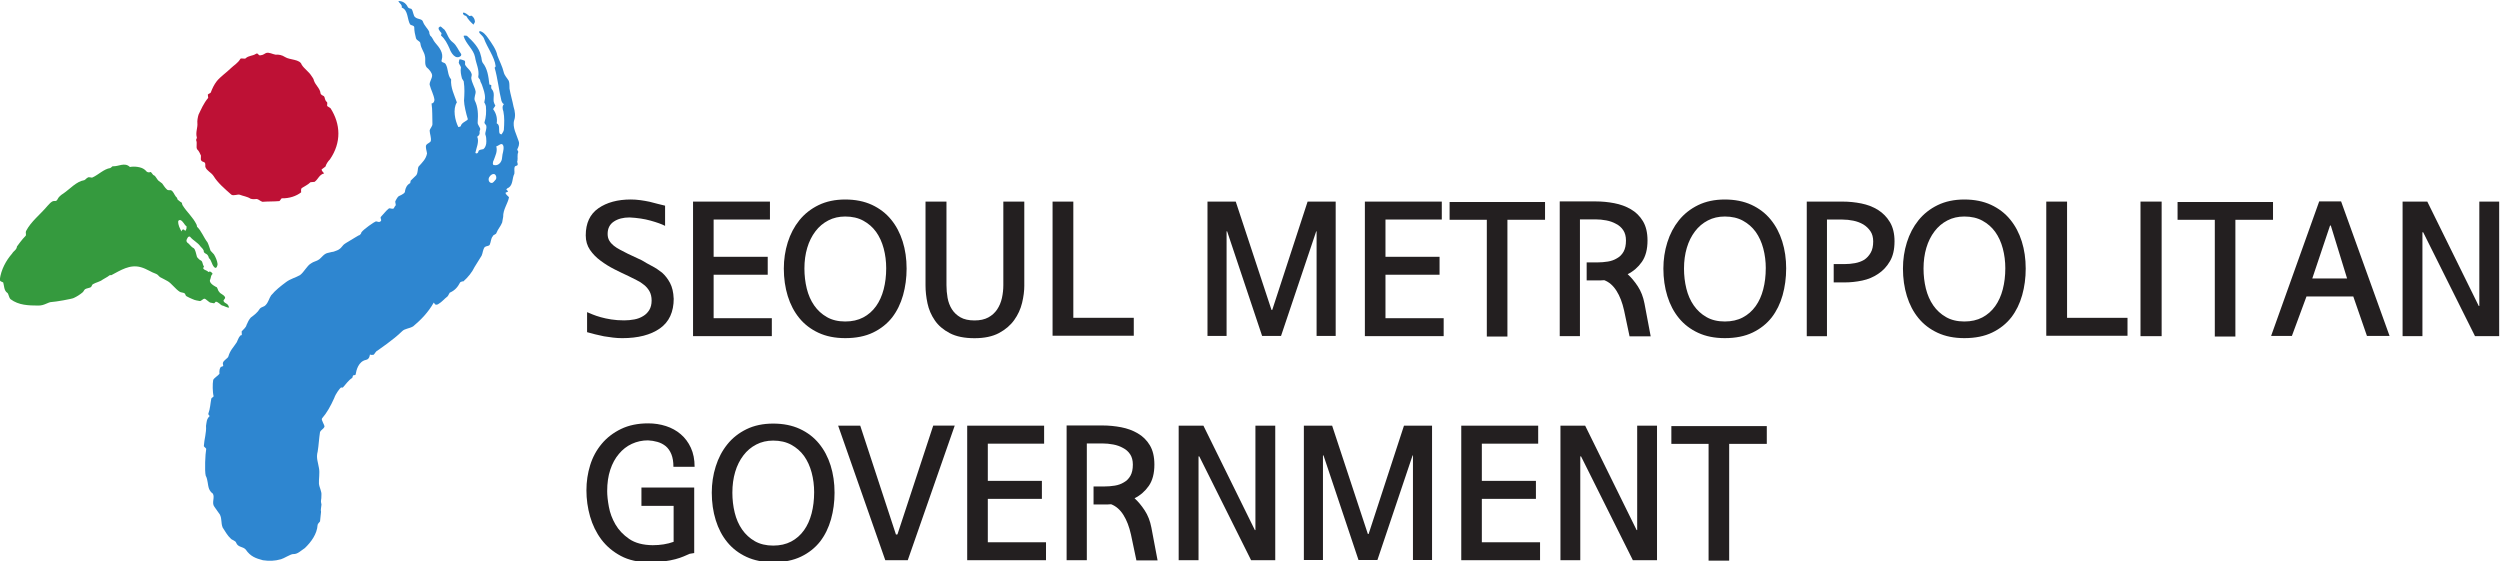 <?xml version="1.0" encoding="UTF-8" standalone="no"?>
<!-- Created with Inkscape (http://www.inkscape.org/) -->

<svg
   version="1.1"
   id="svg2"
   xml:space="preserve"
   width="280.122"
   height="62.914"
   viewBox="0 0 280.122 62.914"
   sodipodi:docname="path30.svg"
   inkscape:export-filename="path30.svg"
   inkscape:export-xdpi="205.62437"
   inkscape:export-ydpi="205.62437"
   xmlns:inkscape="http://www.inkscape.org/namespaces/inkscape"
   xmlns:sodipodi="http://sodipodi.sourceforge.net/DTD/sodipodi-0.dtd"
   xmlns="http://www.w3.org/2000/svg"
   xmlns:svg="http://www.w3.org/2000/svg"><defs
     id="defs6" /><sodipodi:namedview
     id="namedview4"
     pagecolor="#ffffff"
     bordercolor="#666666"
     borderopacity="1.0"
     inkscape:pageshadow="2"
     inkscape:pageopacity="0.0"
     inkscape:pagecheckerboard="0"
     inkscape:showpageshadow="2"
     inkscape:deskcolor="#d1d1d1"
     showgrid="false" /><g
     id="g8"
     inkscape:groupmode="layer"
     inkscape:label="ci"
     transform="matrix(1.333,0,0,-1.333,-92.023,404.953)"><path
       d="m 125.666,278.7 c 0,-1.133 -0.387,-1.972 -1.164,-2.517 -0.776,-0.545 -1.831,-0.816 -3.161,-0.816 -0.264,0 -0.523,0.014 -0.779,0.047 -0.257,0.031 -0.511,0.067 -0.763,0.109 -0.252,0.052 -0.498,0.106 -0.74,0.166 -0.241,0.057 -0.466,0.117 -0.676,0.18 v 1.684 c 0.125,-0.053 0.283,-0.118 0.472,-0.197 0.188,-0.078 0.414,-0.153 0.676,-0.228 0.262,-0.073 0.555,-0.138 0.881,-0.188 0.325,-0.052 0.687,-0.079 1.085,-0.079 0.294,0 0.579,0.027 0.857,0.079 0.278,0.051 0.526,0.146 0.747,0.284 0.21,0.124 0.38,0.294 0.512,0.509 0.13,0.217 0.196,0.481 0.196,0.794 0,0.307 -0.061,0.565 -0.181,0.781 -0.121,0.213 -0.275,0.396 -0.464,0.541 -0.189,0.158 -0.398,0.292 -0.63,0.401 -0.23,0.112 -0.456,0.223 -0.676,0.338 -0.368,0.168 -0.757,0.357 -1.172,0.566 -0.414,0.209 -0.805,0.45 -1.172,0.726 -0.356,0.262 -0.652,0.564 -0.889,0.911 -0.235,0.346 -0.354,0.75 -0.354,1.211 0,1.029 0.354,1.788 1.063,2.282 0.706,0.492 1.617,0.738 2.728,0.738 0.262,0 0.527,-0.019 0.794,-0.055 0.268,-0.037 0.527,-0.082 0.779,-0.135 0.241,-0.061 0.474,-0.122 0.7,-0.181 0.226,-0.057 0.427,-0.106 0.605,-0.148 v -1.698 c -0.284,0.146 -0.686,0.292 -1.211,0.438 -0.524,0.147 -1.117,0.237 -1.777,0.27 -0.534,0 -0.976,-0.115 -1.322,-0.348 -0.346,-0.23 -0.519,-0.576 -0.519,-1.038 0,-0.22 0.048,-0.409 0.142,-0.567 0.094,-0.157 0.221,-0.298 0.377,-0.424 0.158,-0.126 0.339,-0.242 0.543,-0.346 0.206,-0.104 0.417,-0.217 0.637,-0.329 l 1.18,-0.553 c 0.251,-0.156 0.529,-0.313 0.833,-0.472 0.303,-0.156 0.592,-0.346 0.865,-0.564 0.261,-0.233 0.484,-0.521 0.668,-0.866 0.183,-0.347 0.286,-0.781 0.306,-1.307 z"
       style="fill:#231f20;fill-opacity:1;fill-rule:nonzero;stroke:none"
       id="path30"
       inkscape:export-filename="path30.png"
       inkscape:export-xdpi="96"
       inkscape:export-ydpi="96" /><path
       d="m 133.913,275.534 h -6.623 v 11.312 h 6.465 v -1.51 h -4.734 v -3.131 h 4.547 v -1.509 h -4.547 v -3.65 h 4.892 z"
       style="fill:#231f20;fill-opacity:1;fill-rule:nonzero;stroke:none"
       id="path32" /><path
       d="m 145.242,281.218 c 0,-0.786 -0.101,-1.534 -0.299,-2.241 -0.2,-0.707 -0.503,-1.329 -0.912,-1.864 -0.421,-0.534 -0.956,-0.961 -1.606,-1.274 -0.649,-0.314 -1.431,-0.471 -2.343,-0.471 -0.851,0 -1.597,0.148 -2.242,0.447 -0.645,0.299 -1.183,0.709 -1.613,1.234 -0.429,0.524 -0.755,1.144 -0.976,1.856 -0.219,0.713 -0.33,1.483 -0.33,2.312 0,0.765 0.111,1.501 0.33,2.203 0.221,0.702 0.547,1.321 0.976,1.856 0.43,0.533 0.968,0.959 1.613,1.273 0.645,0.313 1.392,0.472 2.242,0.472 0.849,0 1.596,-0.15 2.241,-0.447 0.644,-0.3 1.183,-0.711 1.613,-1.236 0.43,-0.524 0.754,-1.139 0.975,-1.84 0.221,-0.702 0.331,-1.463 0.331,-2.281 m -1.715,0.016 c 0,0.588 -0.07,1.145 -0.212,1.676 -0.142,0.53 -0.355,0.994 -0.638,1.392 -0.283,0.389 -0.638,0.701 -1.07,0.937 -0.429,0.236 -0.938,0.353 -1.524,0.353 -0.525,0 -1,-0.108 -1.424,-0.33 -0.425,-0.22 -0.785,-0.522 -1.078,-0.911 -0.305,-0.399 -0.535,-0.863 -0.692,-1.393 -0.158,-0.53 -0.236,-1.11 -0.236,-1.738 0,-0.588 0.066,-1.147 0.197,-1.683 0.131,-0.534 0.338,-1.009 0.621,-1.416 0.283,-0.409 0.639,-0.736 1.069,-0.982 0.431,-0.247 0.944,-0.371 1.543,-0.371 0.576,0 1.08,0.113 1.51,0.339 0.43,0.225 0.791,0.543 1.084,0.951 0.283,0.398 0.496,0.871 0.638,1.416 0.142,0.544 0.212,1.134 0.212,1.762 z"
       style="fill:#231f20;fill-opacity:1;fill-rule:nonzero;stroke:none"
       id="path34" /><path
       d="m 155.136,279.8 c 0,-0.463 -0.062,-0.951 -0.188,-1.472 -0.126,-0.521 -0.347,-1.001 -0.661,-1.439 -0.314,-0.44 -0.742,-0.804 -1.282,-1.094 -0.541,-0.288 -1.225,-0.432 -2.054,-0.432 -0.85,0 -1.544,0.141 -2.083,0.424 -0.54,0.284 -0.957,0.639 -1.251,1.07 -0.304,0.44 -0.511,0.92 -0.62,1.438 -0.111,0.52 -0.165,1.021 -0.165,1.504 v 7.046 h 1.761 v -7.016 c 0,-0.366 0.031,-0.727 0.093,-1.076 0.064,-0.353 0.184,-0.669 0.362,-0.955 0.179,-0.281 0.419,-0.509 0.723,-0.682 0.304,-0.174 0.698,-0.26 1.18,-0.26 0.461,0 0.847,0.083 1.156,0.251 0.31,0.168 0.559,0.393 0.748,0.677 0.187,0.283 0.321,0.604 0.401,0.959 0.078,0.357 0.117,0.72 0.117,1.086 v 7.016 h 1.762 v -7.046 z"
       style="fill:#231f20;fill-opacity:1;fill-rule:nonzero;stroke:none"
       id="path36" /><path
       d="m 164.338,275.567 h -6.827 v 11.278 h 1.745 v -9.77 h 5.082 z"
       style="fill:#231f20;fill-opacity:1;fill-rule:nonzero;stroke:none"
       id="path38" /><path
       d="m 181.308,275.552 h -1.604 v 8.795 h -0.032 l -2.957,-8.795 h -1.59 l -2.941,8.795 h -0.046 v -8.795 h -1.605 v 11.294 h 2.375 l 3.006,-9.108 h 0.062 l 2.973,9.108 h 2.36 v -11.294 z"
       style="fill:#231f20;fill-opacity:1;fill-rule:nonzero;stroke:none"
       id="path40" /><path
       d="m 190.386,275.534 h -6.623 v 11.312 h 6.466 v -1.51 h -4.734 v -3.131 h 4.546 v -1.509 h -4.546 v -3.65 h 4.892 z"
       style="fill:#231f20;fill-opacity:1;fill-rule:nonzero;stroke:none"
       id="path42" /><path
       d="m 198.907,285.317 h -3.162 v -9.815 h -1.732 v 9.815 h -3.129 v 1.494 h 8.023 z"
       style="fill:#231f20;fill-opacity:1;fill-rule:nonzero;stroke:none"
       id="path44" /><path
       d="m 207.787,275.522 h -1.777 l -0.458,2.17 c -0.146,0.661 -0.358,1.212 -0.637,1.65 -0.278,0.442 -0.621,0.741 -1.03,0.897 -0.093,-0.01 -0.188,-0.016 -0.283,-0.016 -0.094,0 -0.188,0 -0.283,0 h -0.913 v 1.51 h 0.897 c 0.304,0 0.6,0.026 0.889,0.072 0.288,0.046 0.542,0.139 0.763,0.275 0.23,0.126 0.415,0.309 0.551,0.551 0.136,0.24 0.204,0.556 0.204,0.942 0,0.348 -0.076,0.636 -0.228,0.865 -0.152,0.231 -0.354,0.409 -0.605,0.535 -0.242,0.136 -0.514,0.233 -0.818,0.291 -0.303,0.058 -0.607,0.087 -0.913,0.087 h -1.305 v -9.815 h -1.699 v 11.324 h 3.021 c 0.524,0 1.046,-0.049 1.565,-0.149 0.519,-0.1 0.983,-0.269 1.393,-0.509 0.418,-0.242 0.756,-0.574 1.014,-1 0.257,-0.425 0.386,-0.967 0.386,-1.629 0,-0.744 -0.159,-1.341 -0.473,-1.793 -0.315,-0.45 -0.713,-0.797 -1.196,-1.037 0.293,-0.264 0.577,-0.602 0.85,-1.014 0.272,-0.416 0.461,-0.9 0.565,-1.455 l 0.52,-2.754 z"
       style="fill:#231f20;fill-opacity:1;fill-rule:nonzero;stroke:none"
       id="path46" /><path
       d="m 219.175,281.218 c 0,-0.786 -0.1,-1.534 -0.298,-2.241 -0.199,-0.707 -0.503,-1.329 -0.913,-1.864 -0.419,-0.534 -0.954,-0.961 -1.604,-1.274 -0.649,-0.314 -1.431,-0.471 -2.343,-0.471 -0.85,0 -1.598,0.148 -2.242,0.447 -0.645,0.299 -1.182,0.709 -1.613,1.234 -0.429,0.524 -0.755,1.144 -0.975,1.856 -0.22,0.713 -0.332,1.483 -0.332,2.312 0,0.765 0.111,1.501 0.332,2.203 0.22,0.702 0.546,1.321 0.975,1.856 0.431,0.533 0.968,0.959 1.613,1.273 0.644,0.313 1.392,0.472 2.242,0.472 0.848,0 1.596,-0.15 2.241,-0.447 0.645,-0.3 1.183,-0.711 1.613,-1.236 0.43,-0.524 0.755,-1.139 0.975,-1.84 0.221,-0.702 0.331,-1.463 0.331,-2.281 m -1.714,0.016 c 0,0.588 -0.071,1.145 -0.212,1.676 -0.141,0.53 -0.354,0.994 -0.637,1.392 -0.283,0.389 -0.639,0.701 -1.069,0.937 -0.43,0.236 -0.94,0.353 -1.526,0.353 -0.524,0 -1,-0.108 -1.424,-0.33 -0.425,-0.22 -0.785,-0.522 -1.078,-0.911 -0.304,-0.399 -0.535,-0.863 -0.692,-1.393 -0.157,-0.53 -0.236,-1.11 -0.236,-1.738 0,-0.588 0.065,-1.147 0.197,-1.683 0.13,-0.534 0.337,-1.009 0.621,-1.416 0.283,-0.409 0.639,-0.736 1.069,-0.982 0.431,-0.247 0.944,-0.371 1.542,-0.371 0.576,0 1.08,0.113 1.509,0.339 0.43,0.225 0.792,0.543 1.085,0.951 0.284,0.398 0.497,0.871 0.637,1.416 0.142,0.544 0.212,1.134 0.212,1.762 z"
       style="fill:#231f20;fill-opacity:1;fill-rule:nonzero;stroke:none"
       id="path48" /><path
       d="m 228.283,283.496 c 0,-0.673 -0.127,-1.228 -0.386,-1.667 -0.256,-0.442 -0.584,-0.794 -0.983,-1.055 -0.398,-0.272 -0.847,-0.463 -1.345,-0.566 -0.498,-0.105 -0.988,-0.156 -1.471,-0.156 h -0.927 v 1.541 h 0.913 c 0.294,0 0.584,0.024 0.874,0.078 0.287,0.052 0.547,0.147 0.778,0.282 0.22,0.146 0.401,0.345 0.543,0.591 0.143,0.247 0.212,0.562 0.212,0.952 0,0.346 -0.078,0.634 -0.236,0.865 -0.157,0.231 -0.356,0.419 -0.598,0.566 -0.251,0.146 -0.528,0.251 -0.834,0.313 -0.304,0.064 -0.608,0.095 -0.911,0.095 h -1.307 v -9.802 h -1.699 v 11.312 h 3.021 c 0.522,0 1.046,-0.053 1.564,-0.156 0.519,-0.105 0.983,-0.284 1.392,-0.535 0.42,-0.264 0.759,-0.608 1.015,-1.038 0.258,-0.432 0.386,-0.972 0.386,-1.62 z"
       style="fill:#231f20;fill-opacity:1;fill-rule:nonzero;stroke:none"
       id="path50" /><path
       d="m 239.311,281.218 c 0,-0.786 -0.099,-1.534 -0.298,-2.241 -0.199,-0.707 -0.503,-1.329 -0.913,-1.864 -0.419,-0.534 -0.954,-0.961 -1.604,-1.274 -0.651,-0.314 -1.432,-0.471 -2.344,-0.471 -0.85,0 -1.597,0.148 -2.241,0.447 -0.646,0.299 -1.183,0.709 -1.613,1.234 -0.431,0.524 -0.755,1.144 -0.975,1.856 -0.22,0.713 -0.33,1.483 -0.33,2.312 0,0.765 0.11,1.501 0.33,2.203 0.22,0.702 0.544,1.321 0.975,1.856 0.43,0.533 0.966,0.959 1.613,1.273 0.645,0.313 1.392,0.472 2.241,0.472 0.85,0 1.597,-0.15 2.241,-0.447 0.646,-0.3 1.184,-0.711 1.613,-1.236 0.43,-0.524 0.755,-1.139 0.975,-1.84 0.221,-0.702 0.33,-1.463 0.33,-2.281 m -1.714,0.016 c 0,0.588 -0.071,1.145 -0.212,1.676 -0.141,0.53 -0.354,0.994 -0.638,1.392 -0.282,0.389 -0.64,0.701 -1.07,0.937 -0.429,0.236 -0.938,0.353 -1.525,0.353 -0.524,0 -0.999,-0.108 -1.423,-0.33 -0.426,-0.22 -0.785,-0.522 -1.078,-0.911 -0.304,-0.399 -0.535,-0.863 -0.692,-1.393 -0.157,-0.53 -0.236,-1.11 -0.236,-1.738 0,-0.588 0.066,-1.147 0.196,-1.683 0.132,-0.534 0.339,-1.009 0.621,-1.416 0.284,-0.409 0.64,-0.736 1.07,-0.982 0.431,-0.247 0.945,-0.371 1.542,-0.371 0.577,0 1.08,0.113 1.51,0.339 0.43,0.225 0.791,0.543 1.085,0.951 0.283,0.398 0.497,0.871 0.638,1.416 0.142,0.544 0.212,1.134 0.212,1.762 z"
       style="fill:#231f20;fill-opacity:1;fill-rule:nonzero;stroke:none"
       id="path52" /><path
       d="m 247.868,275.567 h -6.828 v 11.278 h 1.747 v -9.77 h 5.081 z"
       style="fill:#231f20;fill-opacity:1;fill-rule:nonzero;stroke:none"
       id="path54" /><path
       d="m 250.737,275.534 h -1.777 v 11.312 h 1.777 z"
       style="fill:#231f20;fill-opacity:1;fill-rule:nonzero;stroke:none"
       id="path56" /><path
       d="m 260.099,285.317 h -3.163 v -9.815 h -1.73 v 9.815 h -3.13 v 1.494 h 8.023 z"
       style="fill:#231f20;fill-opacity:1;fill-rule:nonzero;stroke:none"
       id="path58" /><path
       d="m 269.898,275.553 h -1.903 l -1.149,3.319 h -3.933 l -1.227,-3.319 h -1.747 l 4.043,11.31 h 1.839 l 4.075,-11.31 m -3.571,4.831 -1.369,4.451 h -0.062 l -1.494,-4.451 z"
       style="fill:#231f20;fill-opacity:1;fill-rule:nonzero;stroke:none"
       id="path60" /><path
       d="m 279.109,275.534 h -2.031 l -4.357,8.732 h -0.063 v -8.732 h -1.668 v 11.312 h 2.077 l 4.327,-8.777 h 0.046 v 8.777 h 1.669 v -11.312 z"
       style="fill:#231f20;fill-opacity:1;fill-rule:nonzero;stroke:none"
       id="path62" /><path
       d="m 127.418,264.555 h -1.777 c 0,0.419 -0.057,0.771 -0.173,1.054 -0.116,0.284 -0.273,0.509 -0.472,0.677 -0.209,0.168 -0.443,0.288 -0.701,0.361 -0.257,0.074 -0.521,0.115 -0.794,0.128 -0.482,0 -0.933,-0.099 -1.353,-0.293 -0.419,-0.193 -0.781,-0.475 -1.085,-0.841 -0.314,-0.368 -0.558,-0.812 -0.731,-1.339 -0.173,-0.522 -0.259,-1.121 -0.259,-1.791 0,-0.368 0.047,-0.809 0.142,-1.322 0.094,-0.515 0.277,-1.007 0.551,-1.479 0.272,-0.471 0.658,-0.878 1.156,-1.22 0.498,-0.342 1.155,-0.517 1.973,-0.527 0.326,0 0.636,0.024 0.929,0.071 0.294,0.048 0.572,0.117 0.834,0.213 v 3.021 h -2.706 v 1.542 h 4.436 v -5.507 l -0.378,-0.062 c -0.146,-0.064 -0.316,-0.138 -0.511,-0.221 -0.194,-0.084 -0.428,-0.162 -0.699,-0.235 -0.273,-0.074 -0.591,-0.133 -0.952,-0.181 -0.362,-0.047 -0.779,-0.073 -1.25,-0.073 -0.923,0 -1.715,0.177 -2.376,0.529 -0.661,0.352 -1.206,0.811 -1.635,1.377 -0.431,0.575 -0.747,1.224 -0.953,1.942 -0.205,0.718 -0.306,1.448 -0.306,2.194 0,0.734 0.104,1.438 0.314,2.116 0.209,0.676 0.535,1.275 0.976,1.8 0.429,0.514 0.969,0.927 1.62,1.244 0.65,0.314 1.412,0.471 2.281,0.471 0.524,0 1.023,-0.076 1.495,-0.228 0.472,-0.152 0.886,-0.381 1.243,-0.686 0.356,-0.304 0.64,-0.684 0.85,-1.14 0.21,-0.457 0.314,-0.987 0.314,-1.597 z"
       style="fill:#231f20;fill-opacity:1;fill-rule:nonzero;stroke:none"
       id="path64" /><path
       d="m 139.185,262.381 c 0,-0.785 -0.099,-1.532 -0.298,-2.241 -0.2,-0.707 -0.503,-1.329 -0.912,-1.863 -0.421,-0.536 -0.955,-0.96 -1.605,-1.274 -0.65,-0.313 -1.431,-0.473 -2.343,-0.473 -0.85,0 -1.597,0.151 -2.242,0.449 -0.645,0.298 -1.184,0.711 -1.613,1.235 -0.429,0.522 -0.755,1.143 -0.975,1.856 -0.221,0.713 -0.332,1.481 -0.332,2.311 0,0.768 0.111,1.502 0.332,2.204 0.219,0.701 0.545,1.321 0.975,1.855 0.429,0.535 0.968,0.96 1.613,1.274 0.645,0.314 1.392,0.472 2.242,0.472 0.848,0 1.596,-0.15 2.241,-0.448 0.645,-0.298 1.183,-0.71 1.612,-1.234 0.43,-0.524 0.755,-1.139 0.975,-1.841 0.22,-0.702 0.33,-1.464 0.33,-2.282 m -1.714,0.018 c 0,0.588 -0.071,1.146 -0.212,1.675 -0.143,0.529 -0.354,0.993 -0.638,1.393 -0.283,0.388 -0.639,0.699 -1.068,0.936 -0.43,0.235 -0.94,0.354 -1.526,0.354 -0.524,0 -1,-0.111 -1.424,-0.332 -0.425,-0.219 -0.785,-0.523 -1.079,-0.912 -0.304,-0.398 -0.535,-0.861 -0.692,-1.392 -0.156,-0.529 -0.235,-1.109 -0.235,-1.739 0,-0.586 0.065,-1.147 0.196,-1.682 0.131,-0.535 0.338,-1.007 0.622,-1.417 0.282,-0.408 0.639,-0.736 1.068,-0.982 0.431,-0.245 0.944,-0.37 1.543,-0.37 0.576,0 1.08,0.113 1.509,0.338 0.431,0.226 0.792,0.543 1.085,0.953 0.284,0.397 0.495,0.869 0.638,1.415 0.141,0.546 0.212,1.133 0.212,1.763 z"
       style="fill:#231f20;fill-opacity:1;fill-rule:nonzero;stroke:none"
       id="path66" /><path
       d="m 149.286,268.012 -3.947,-11.312 h -1.889 l -3.964,11.312 h 1.857 l 3.004,-9.156 0.126,0.016 3.005,9.141 h 1.808 z"
       style="fill:#231f20;fill-opacity:1;fill-rule:nonzero;stroke:none"
       id="path68" /><path
       d="m 156.959,256.699 h -6.624 v 11.312 h 6.466 v -1.513 h -4.733 v -3.13 h 4.546 v -1.51 h -4.546 v -3.648 h 4.892 z"
       style="fill:#231f20;fill-opacity:1;fill-rule:nonzero;stroke:none"
       id="path70" /><path
       d="m 166.336,256.687 h -1.778 l -0.457,2.171 c -0.146,0.661 -0.359,1.211 -0.637,1.651 -0.277,0.441 -0.622,0.738 -1.03,0.896 -0.094,-0.011 -0.188,-0.017 -0.282,-0.017 -0.095,0 -0.189,0 -0.284,0 h -0.912 v 1.512 h 0.897 c 0.303,0 0.6,0.022 0.889,0.07 0.288,0.046 0.542,0.139 0.763,0.275 0.231,0.126 0.415,0.311 0.55,0.551 0.137,0.241 0.205,0.555 0.205,0.943 0,0.347 -0.076,0.635 -0.228,0.866 -0.151,0.229 -0.353,0.408 -0.605,0.535 -0.241,0.135 -0.514,0.232 -0.818,0.289 -0.305,0.058 -0.608,0.087 -0.913,0.087 h -1.305 v -9.815 h -1.699 v 11.326 h 3.021 c 0.524,0 1.046,-0.051 1.564,-0.149 0.52,-0.101 0.983,-0.271 1.393,-0.512 0.419,-0.241 0.758,-0.574 1.015,-0.998 0.257,-0.426 0.385,-0.967 0.385,-1.629 0,-0.744 -0.157,-1.342 -0.471,-1.793 -0.315,-0.45 -0.714,-0.798 -1.197,-1.038 0.294,-0.263 0.577,-0.602 0.85,-1.016 0.272,-0.412 0.462,-0.898 0.566,-1.455 l 0.52,-2.752 z"
       style="fill:#231f20;fill-opacity:1;fill-rule:nonzero;stroke:none"
       id="path72" /><path
       d="m 176.229,256.699 h -2.029 l -4.357,8.73 h -0.063 v -8.73 h -1.669 v 11.312 h 2.079 l 4.326,-8.778 h 0.046 v 8.778 h 1.667 z"
       style="fill:#231f20;fill-opacity:1;fill-rule:nonzero;stroke:none"
       id="path74" /><path
       d="m 189.41,256.716 h -1.606 v 8.793 h -0.031 l -2.957,-8.793 h -1.588 l -2.943,8.793 h -0.046 v -8.793 h -1.605 v 11.296 h 2.376 l 3.004,-9.109 h 0.062 l 2.974,9.109 h 2.359 v -11.296 z"
       style="fill:#231f20;fill-opacity:1;fill-rule:nonzero;stroke:none"
       id="path76" /><path
       d="m 198.488,256.699 h -6.623 v 11.312 h 6.466 v -1.513 h -4.736 v -3.13 h 4.546 v -1.51 h -4.546 v -3.648 h 4.893 z"
       style="fill:#231f20;fill-opacity:1;fill-rule:nonzero;stroke:none"
       id="path78" /><path
       d="m 208.319,256.699 h -2.029 l -4.357,8.73 h -0.064 v -8.73 h -1.667 v 11.312 h 2.077 l 4.326,-8.778 h 0.047 v 8.778 h 1.667 z"
       style="fill:#231f20;fill-opacity:1;fill-rule:nonzero;stroke:none"
       id="path80" /><path
       d="m 217.547,266.48 h -3.162 v -9.815 h -1.731 v 9.815 h -3.129 v 1.494 h 8.022 z"
       style="fill:#231f20;fill-opacity:1;fill-rule:nonzero;stroke:none"
       id="path82" /><path
       d="m 95.198,297.435 c 0.089,-0.141 0.206,-0.265 0.22,-0.405 0.134,-0.409 0.513,-0.656 0.56,-1.074 0.015,-0.139 0.197,-0.194 0.291,-0.255 0.101,-0.132 0.032,-0.28 0.228,-0.474 0.094,-0.06 0.022,-0.208 0.038,-0.348 0.094,-0.061 0.19,-0.124 0.283,-0.185 0.849,-1.329 0.932,-2.874 -0.053,-4.305 -0.158,-0.156 -0.309,-0.381 -0.372,-0.599 -0.079,-0.079 -0.245,-0.164 -0.326,-0.243 0.017,-0.14 0.11,-0.199 0.213,-0.332 -0.426,-0.111 -0.475,-0.466 -0.8,-0.71 -0.086,-0.008 -0.26,-0.023 -0.347,-0.031 -0.239,-0.235 -0.492,-0.329 -0.737,-0.493 -0.078,-0.078 -0.056,-0.288 -0.047,-0.356 -0.405,-0.32 -0.997,-0.518 -1.616,-0.504 -0.084,-0.01 -0.148,-0.226 -0.234,-0.235 -0.437,-0.041 -0.964,-0.021 -1.4,-0.059 -0.182,0.053 -0.283,0.183 -0.466,0.236 -0.173,-0.017 -0.348,-0.031 -0.529,0.021 -0.283,0.188 -0.639,0.224 -0.917,0.339 -0.182,0.054 -0.514,-0.118 -0.702,0.003 -0.585,0.512 -1.167,1.02 -1.488,1.555 -0.214,0.331 -0.577,0.438 -0.702,0.779 -0.016,0.14 0.05,0.356 -0.133,0.41 -0.363,0.106 -0.212,0.332 -0.235,0.542 -0.109,0.2 -0.126,0.34 -0.323,0.534 -0.11,0.2 0.034,0.497 -0.083,0.767 -0.008,0.069 0.071,0.148 0.063,0.218 -0.132,0.41 0.083,0.854 0.043,1.202 -0.024,0.21 0.033,0.496 0.096,0.715 0.216,0.443 0.423,0.956 0.812,1.415 -0.009,0.068 -0.024,0.209 -0.03,0.278 0.078,0.079 0.165,0.085 0.245,0.165 0.135,0.364 0.278,0.66 0.509,0.963 0.309,0.382 0.8,0.71 1.196,1.099 0.236,0.233 0.571,0.406 0.791,0.781 0.08,0.078 0.357,-0.038 0.438,0.038 0.237,0.234 0.592,0.198 0.837,0.362 0.246,0.162 0.197,-0.192 0.45,-0.099 0.174,0.017 0.253,0.094 0.419,0.181 0.253,0.093 0.537,-0.09 0.807,-0.137 0.259,0.024 0.529,-0.021 0.813,-0.205 0.377,-0.246 1.248,-0.164 1.388,-0.646 0.213,-0.332 0.591,-0.578 0.803,-0.909 z"
       style="fill:#be1135;fill-opacity:1;fill-rule:nonzero;stroke:none"
       id="path266" /><path
       d="m 109.916,291.916 c -0.009,0.219 0,0.35 -0.087,0.58 -0.024,0.217 0.148,0.46 0.073,0.757 -0.049,0.08 -0.16,0.175 -0.146,0.244 0.146,0.457 0.159,0.876 0.122,1.374 -0.037,0.15 -0.086,0.23 -0.136,0.312 0.011,0.066 0.038,0.201 0.062,0.337 0.011,0.418 -0.124,0.729 -0.247,1.107 -0.037,0.147 -0.148,0.242 -0.172,0.458 -0.049,0.081 -0.16,0.178 -0.149,0.245 0.111,0.606 -0.185,1.093 -0.272,1.674 -0.136,0.66 -0.762,1.078 -0.96,1.752 0.01,0.068 0.216,0.041 0.278,0.026 0.492,-0.458 1.036,-0.998 1.17,-1.659 0.086,-0.231 0.049,-0.433 0.149,-0.595 0.417,-0.512 0.491,-1.161 0.566,-1.809 -0.012,-0.067 0.123,-0.026 0.172,-0.109 -0.012,-0.066 -0.037,-0.201 0.012,-0.282 0.32,-0.351 0.123,-0.728 0.186,-1.095 0.037,-0.146 0.085,-0.229 0.134,-0.31 -0.012,-0.069 -0.171,-0.245 -0.185,-0.309 0.261,-0.339 0.371,-0.785 0.299,-1.189 0.296,-0.136 0.16,-0.526 0.232,-0.823 0.048,-0.082 0.112,-0.096 0.174,-0.108 0.085,0.122 0.17,0.243 0.196,0.379 0.037,0.553 0.061,1.039 -0.039,1.552 -0.085,0.229 -0.112,0.445 0.049,0.62 -0.124,0.027 -0.162,0.177 -0.209,0.258 -0.221,0.892 -0.313,1.888 -0.577,2.801 0,0 0.072,0.053 0.087,0.12 -0.095,0.797 -0.703,1.549 -0.99,2.352 -0.045,0.146 -0.279,0.317 -0.389,0.469 0,0 0.009,0.069 0.016,0.138 0.312,-0.042 0.548,-0.344 0.712,-0.575 0.326,-0.461 0.699,-0.974 0.797,-1.486 0.172,-0.457 0.428,-0.941 0.53,-1.39 0.068,-0.297 0.285,-0.492 0.428,-0.739 0.081,-0.232 0.04,-0.432 0.06,-0.648 0.088,-0.517 0.245,-1.015 0.342,-1.529 0.125,-0.378 0.175,-0.809 0.05,-1.133 -0.171,-0.595 0.223,-1.242 0.382,-1.769 0.087,-0.23 -0.023,-0.486 -0.121,-0.676 -0.012,-0.066 0.098,-0.162 0.085,-0.229 -0.11,-0.256 -0.023,-0.487 -0.073,-0.757 -0.073,-0.053 0.086,-0.229 4.9e-4,-0.349 -0.073,-0.057 -0.134,-0.043 -0.208,-0.099 -0.099,-0.188 -0.013,-0.417 -0.05,-0.62 -0.197,-0.376 -0.097,-0.89 -0.466,-1.16 -0.137,-0.04 -0.149,-0.108 -0.223,-0.161 0.062,-0.014 0.113,-0.096 0.16,-0.177 -0.073,-0.054 -0.135,-0.039 -0.208,-0.094 -0.023,-0.135 0.238,-0.3 0.288,-0.381 -0.099,-0.541 -0.504,-1.013 -0.491,-1.648 -0.025,-0.135 -0.064,-0.337 -0.085,-0.473 -0.125,-0.323 -0.358,-0.555 -0.481,-0.877 -0.024,-0.134 -0.282,-0.148 -0.308,-0.284 -0.16,-0.175 -0.146,-0.459 -0.258,-0.716 -0.086,-0.121 -0.271,-0.081 -0.418,-0.188 -0.171,-0.241 -0.148,-0.46 -0.257,-0.716 -0.186,-0.312 -0.411,-0.646 -0.594,-0.956 -0.209,-0.444 -0.562,-0.874 -0.942,-1.212 -0.061,0.013 -0.197,-0.027 -0.271,-0.082 -0.196,-0.377 -0.422,-0.662 -0.839,-0.852 -0.062,0.014 -0.155,-0.279 -0.228,-0.334 -0.288,-0.216 -0.454,-0.459 -0.804,-0.661 -0.131,-0.041 -0.204,-0.096 -0.349,0.148 -0.456,-0.812 -1.068,-1.445 -1.731,-2 -0.346,-0.202 -0.698,-0.18 -0.927,-0.408 -0.755,-0.744 -1.956,-1.532 -2.093,-1.644 -0.058,0.015 -0.289,-0.329 -0.289,-0.329 -0.245,-0.021 -0.104,-0.044 -0.33,0.009 0,0 -0.011,-0.382 -0.318,-0.444 -0.65,-0.127 -0.822,-0.883 -0.872,-1.194 -0.026,-0.155 -0.133,-0.049 -0.209,-0.112 -0.072,-0.062 -0.025,-0.154 -0.098,-0.22 -0.282,-0.173 -0.525,-0.52 -0.761,-0.785 -0.072,-0.064 -0.122,0.03 -0.196,-0.034 -0.074,-0.062 -0.418,-0.492 -0.542,-0.865 -0.295,-0.659 -0.62,-1.246 -1.026,-1.712 -0.1,-0.113 0.23,-0.553 0.205,-0.701 -0.094,-0.209 -0.282,-0.243 -0.374,-0.45 -0.084,-0.517 -0.107,-1.092 -0.197,-1.637 -0.147,-0.533 0.036,-0.912 0.109,-1.388 0.08,-0.401 -0.022,-0.919 -0.002,-1.307 0.028,-0.314 0.243,-0.656 0.208,-0.961 0.011,-0.467 -0.096,-0.403 0.005,-0.797 -0.014,-0.229 -0.088,-0.456 -0.036,-0.612 -0.019,-0.308 -0.068,-0.498 -0.085,-0.805 -0.066,-0.074 -0.2,-0.218 -0.204,-0.295 -0.047,-0.768 -0.548,-1.444 -1.075,-1.948 -0.326,-0.208 -0.608,-0.528 -0.981,-0.502 -0.187,0.011 -0.811,-0.385 -1.02,-0.434 -0.552,-0.156 -0.993,-0.158 -1.52,-0.085 -0.584,0.158 -1.046,0.305 -1.449,0.902 -0.237,0.266 -0.649,0.165 -0.804,0.575 -0.046,0.161 -0.384,0.245 -0.439,0.331 -0.305,0.273 -0.467,0.607 -0.696,0.948 -0.155,0.408 -0.043,0.687 -0.228,1.082 -0.192,0.243 -0.274,0.414 -0.464,0.657 -0.255,0.321 0.058,0.785 -0.129,1.104 -0.131,0.086 -0.257,0.246 -0.319,0.405 -0.123,0.315 -0.094,0.772 -0.281,1.105 -0.103,0.4 -0.037,1.847 0.04,2.236 0.015,0.08 -0.21,0.188 -0.197,0.268 0.032,0.561 0.226,1.106 0.182,1.685 0.059,0.312 0.03,0.562 0.312,0.827 0,0 -0.133,0.109 -0.119,0.188 0.164,0.452 0.162,0.8 0.251,1.27 0.015,0.078 0.179,0.125 0.195,0.204 -0.091,0.344 -0.095,1.041 -0.037,1.354 0.031,0.156 0.434,0.389 0.527,0.53 0.014,0.076 -0.059,0.277 0.092,0.547 0.039,0.067 0.144,0.046 0.222,0.109 0.012,0.078 -0.039,0.17 -0.025,0.249 0.039,0.233 0.434,0.402 0.462,0.558 0.155,0.531 0.422,0.752 0.701,1.185 0.102,0.188 0.139,0.393 0.304,0.567 0.074,0.053 0.111,9.7e-4 0.123,0.069 0.013,0.066 -0.021,0.217 -0.012,0.283 0.157,0.177 0.374,0.337 0.409,0.54 0.109,0.258 0.205,0.445 0.36,0.623 0.289,0.215 0.578,0.432 0.757,0.741 0.156,0.176 0.336,0.136 0.494,0.312 0.227,0.23 0.288,0.566 0.456,0.809 0.397,0.475 0.83,0.797 1.262,1.122 0.36,0.271 0.818,0.379 1.166,0.582 0.36,0.271 0.577,0.782 0.926,0.984 0.214,0.163 0.468,0.177 0.686,0.339 0.216,0.162 0.396,0.473 0.721,0.542 0.718,0.188 0.204,-0.015 0.876,0.255 0.42,0.257 0.246,0.328 0.666,0.585 0.697,0.405 1.06,0.664 1.119,0.649 0.072,0.056 0.144,0.11 0.168,0.244 0.168,0.245 1.062,0.868 1.195,0.909 0.131,0.041 0.289,-0.134 0.443,0.041 0.084,0.121 -0.085,0.229 0,0.351 0.229,0.231 0.447,0.54 0.67,0.703 0.073,0.053 0.246,-0.056 0.381,-0.014 0.073,0.054 0.098,0.188 0.171,0.242 0.086,0.121 -0.074,0.296 0.012,0.42 0.099,0.188 0.196,0.377 0.333,0.417 0.21,0.095 0.492,0.243 0.457,0.39 0.047,0.271 0.158,0.529 0.441,0.677 0.013,0.066 0.026,0.138 0.037,0.203 0.159,0.176 0.308,0.282 0.469,0.457 0.17,0.243 0.096,0.54 0.196,0.73 0.318,0.351 0.626,0.634 0.712,1.105 -0.024,0.218 -0.16,0.528 -0.061,0.718 0.085,0.121 0.355,0.201 0.38,0.336 0.049,0.272 -0.087,0.582 -0.099,0.865 0.036,0.202 0.257,0.364 0.233,0.58 -0.025,0.567 0.012,1.121 -0.073,1.701 0.195,0.026 0.221,0.163 0.244,0.297 -0.049,0.433 -0.295,0.837 -0.405,1.283 -0.012,0.284 0.219,0.513 0.208,0.796 -0.025,0.217 -0.232,0.474 -0.457,0.661 -0.208,0.258 -0.072,0.647 -0.146,0.944 -0.061,0.365 -0.334,0.637 -0.383,1.067 -0.025,0.217 -0.283,0.203 -0.369,0.432 -0.074,0.297 -0.148,0.595 -0.148,0.945 -0.037,0.148 -0.234,0.122 -0.345,0.217 -0.248,0.405 -0.16,1.229 -0.703,1.416 0.049,0.271 -0.196,0.326 -0.284,0.555 0.32,0 0.616,-0.135 0.801,-0.526 0.049,-0.081 0.233,-0.122 0.294,-0.136 0.162,-0.175 0.149,-0.594 0.322,-0.704 0.221,-0.186 0.553,-0.119 0.64,-0.35 0.123,-0.376 0.407,-0.578 0.542,-0.89 -0.013,-0.067 0.024,-0.216 0.073,-0.298 0.223,-0.188 0.248,-0.404 0.405,-0.579 0.37,-0.432 0.741,-0.866 0.567,-1.458 -0.108,-0.258 0.223,-0.189 0.323,-0.351 0.246,-0.405 0.146,-0.946 0.467,-1.296 -0.061,-0.689 0.272,-1.324 0.482,-1.932 -0.357,-0.553 -0.159,-1.523 0.125,-2.076 0,0 0.197,0.026 0.21,0.094 0.06,0.336 0.674,0.449 0.575,0.611 -0.124,0.379 -0.309,1.168 -0.309,1.518 0.037,0.556 0.061,1.043 -0.025,1.623 -0.049,0.08 -0.098,0.162 -0.147,0.241 -0.074,0.299 -0.148,0.597 -0.086,0.932 -0.037,0.149 -0.148,0.242 -0.185,0.393 0.013,0.068 0.037,0.202 0.049,0.27 0.136,0.04 0.309,-0.067 0.431,-0.095 0.113,-0.095 0.012,-0.282 0.062,-0.364 0.197,-0.323 0.492,-0.459 0.554,-0.824 -0.012,-0.065 -0.036,-0.201 -0.047,-0.27 0.049,-0.433 0.306,-0.77 0.369,-1.135 0.025,-0.215 -0.158,-0.524 -0.073,-0.755 0.282,-0.554 0.294,-1.188 0.248,-1.809 -0.05,-0.271 0.293,-0.487 0.196,-0.674 -0.097,-0.19 0.026,-0.217 -0.074,-0.407 -0.012,-0.066 -0.147,-0.106 -0.158,-0.175 0.183,-0.392 -0.095,-0.985 -0.157,-1.323 -0.012,-0.067 0.21,-0.14 0.255,0.109 0.028,0.149 0.284,0.148 0.417,0.187 0.149,0.111 0.258,0.367 0.247,0.649 m 1.326,-1.35 c 0.012,0.345 0.172,0.595 0.11,0.958 -0.122,0.38 -0.4,0.003 -0.599,-0.023 0.112,-0.444 -0.072,-0.756 -0.208,-1.146 -0.085,-0.122 -0.146,-0.46 0.049,-0.433 0.309,-0.069 0.637,0.227 0.647,0.645 m -0.527,-1.848 c 0.077,0.108 0.041,0.325 -0.07,0.42 -0.171,0.107 -0.394,-0.055 -0.493,-0.243 -0.1,-0.189 -0.024,-0.487 0.236,-0.474 0.06,-0.014 0.241,0.174 0.327,0.297 z"
       style="fill:#2e86d0;fill-opacity:1;fill-rule:nonzero;stroke:none"
       id="path268" /><path
       d="m 107.094,300.235 c 0.328,-0.247 0.457,-0.663 0.715,-1 l -0.025,-0.135 c -0.454,-0.392 -0.85,0.258 -0.973,0.634 -0.183,0.392 -0.368,0.783 -0.703,1.067 0.014,0.067 0.026,0.135 0.04,0.203 -0.162,0.176 -0.369,0.431 -0.162,0.525 0.086,0.122 0.235,-0.122 0.406,-0.229 0.258,-0.337 0.307,-0.769 0.702,-1.066 z"
       style="fill:#2e86d0;fill-opacity:1;fill-rule:nonzero;stroke:none"
       id="path270" /><path
       d="m 108.957,301.969 c 0.004,-0.068 -0.105,-0.185 -0.12,-0.252 -0.215,0.197 -0.428,0.396 -0.614,0.728 -0.06,0.018 -0.182,0.049 -0.23,0.132 -0.06,0.018 -0.046,0.084 -0.031,0.148 0.197,0.021 0.352,-0.162 0.521,-0.276 0.059,-0.018 0.137,0.033 0.196,0.019 0.168,-0.115 0.263,-0.281 0.279,-0.498 z"
       style="fill:#2e86d0;fill-opacity:1;fill-rule:nonzero;stroke:none"
       id="path272" /><path
       d="m 81.179,289.544 c 0.059,-0.049 0.146,-0.126 0.193,-0.186 0.1,-0.065 0.202,-0.073 0.309,-0.025 0.102,-0.009 0.193,-0.272 0.297,-0.28 0.148,-0.069 0.24,-0.332 0.385,-0.459 0.099,-0.062 0.203,-0.158 0.301,-0.223 0.14,-0.181 0.231,-0.357 0.376,-0.482 0.095,-0.122 0.252,-0.079 0.356,-0.086 0.201,-0.074 0.281,-0.363 0.424,-0.546 0.052,-0.004 0.141,-0.181 0.139,-0.239 0.097,-0.062 0.192,-0.183 0.342,-0.251 0.045,-0.061 0.039,-0.175 0.084,-0.235 0.371,-0.597 0.859,-0.976 1.173,-1.625 0,0 0.041,-0.118 0.038,-0.174 0.384,-0.371 0.552,-0.896 0.882,-1.319 0.09,-0.176 0.174,-0.467 0.257,-0.699 0.095,-0.121 0.194,-0.188 0.287,-0.309 0.139,-0.236 0.272,-0.531 0.302,-0.817 -0.008,-0.111 -0.082,-0.445 -0.277,-0.26 -0.239,0.246 -0.215,0.581 -0.458,0.773 0.004,0.056 -0.062,0.204 -0.111,0.262 -0.098,0.117 -0.274,0.11 -0.315,0.282 0.013,0.169 -0.177,0.308 -0.274,0.426 -0.245,0.35 -0.6,0.479 -0.893,0.834 -0.053,9.8e-4 -0.105,0.003 -0.159,-0.05 -0.054,-0.11 -0.214,-0.272 -0.068,-0.448 0.201,-0.124 0.295,-0.354 0.549,-0.48 0.149,-0.118 0.188,-0.46 0.278,-0.748 0.098,-0.116 0.197,-0.233 0.349,-0.299 0.149,-0.119 0.09,-0.3 0.232,-0.481 -0.004,-0.058 -0.06,-0.107 -0.064,-0.164 0.092,-0.179 0.299,-0.137 0.442,-0.318 0.109,0.103 0.261,0.021 0.351,-0.144 -0.167,-0.158 -0.125,-0.273 -0.188,-0.439 -0.174,-0.268 0.219,-0.526 0.466,-0.659 0.155,-0.013 0.133,-0.294 0.28,-0.42 0.091,-0.177 0.346,-0.198 0.484,-0.437 0.044,-0.117 -0.062,-0.164 -0.123,-0.272 -0.013,-0.169 0.189,-0.241 0.287,-0.307 0.098,-0.065 0.142,-0.183 0.184,-0.299 -0.158,-0.044 -0.462,0.166 -0.616,0.18 -0.096,0.044 -0.282,0.267 -0.479,0.31 -0.068,0.016 -0.116,-0.148 -0.189,-0.133 -0.093,0.019 -0.193,0.037 -0.295,0.056 -0.109,0.019 -0.37,0.307 -0.482,0.325 -0.129,0.021 -0.286,-0.214 -0.411,-0.193 -0.464,0.078 -0.482,0.11 -0.627,0.171 -0.173,0.07 -0.336,0.149 -0.489,0.235 -0.1,0.056 -0.072,0.188 -0.166,0.248 -0.094,0.061 -0.295,0.06 -0.39,0.119 -0.371,0.229 -0.721,0.741 -1.038,0.906 -0.209,0.108 -0.385,0.215 -0.616,0.326 -0.115,0.071 -0.195,0.229 -0.337,0.276 -0.436,0.147 -0.786,0.423 -1.282,0.562 -0.941,0.268 -1.723,-0.272 -2.488,-0.669 -0.04,0.002 -0.12,0.01 -0.163,-0.021 -0.176,-0.149 -0.384,-0.231 -0.559,-0.348 -0.237,-0.188 -0.567,-0.236 -0.829,-0.391 -0.084,-0.049 -0.093,-0.201 -0.174,-0.251 -0.125,-0.072 -0.347,-0.088 -0.47,-0.163 -0.11,-0.073 -0.125,-0.204 -0.233,-0.284 -0.219,-0.178 -0.434,-0.321 -0.731,-0.461 -0.17,-0.087 -1.58,-0.328 -1.814,-0.332 -0.364,-0.004 -0.616,-0.305 -1.158,-0.304 -0.825,0.005 -1.649,0.021 -2.334,0.532 -0.145,0.124 -0.172,0.467 -0.269,0.53 -0.296,0.195 -0.267,0.588 -0.351,0.879 -0.096,0.064 -0.302,0.08 -0.29,0.251 0.113,0.84 0.529,1.601 1.038,2.181 0.119,0.219 0.384,0.31 0.405,0.593 0,0 0.458,0.644 0.735,0.901 0.061,0.11 -0.03,0.288 0.029,0.396 0.421,0.815 1.184,1.376 1.807,2.12 0.166,0.155 0.285,0.373 0.545,0.41 0.105,-0.009 0.206,-0.017 0.265,0.09 0.123,0.273 0.342,0.426 0.505,0.526 0.596,0.406 1.097,1.019 1.777,1.132 0.106,0.048 0.166,0.155 0.271,0.206 0.113,0.104 0.31,-0.026 0.416,0.021 0.506,0.229 0.968,0.718 1.488,0.789 0.106,0.048 0.167,0.156 0.217,0.153 0.462,-0.04 1.006,0.37 1.44,-0.062 0.392,0.08 0.976,-9.7e-4 1.222,-0.211 m 3.536,-4.949 c 0.002,0.059 0.004,0.114 0.005,0.17 -0.201,0.123 -0.29,0.468 -0.546,0.536 -0.05,0.003 -0.156,-0.049 -0.158,-0.105 -0.013,-0.339 0.132,-0.571 0.275,-0.861 0.06,0.223 0.213,0.216 0.311,0.042 0.052,0.054 0.109,0.163 0.113,0.219 z"
       style="fill:#359a3e;fill-opacity:1;fill-rule:nonzero;stroke:none"
       id="path274" /></g></svg>
